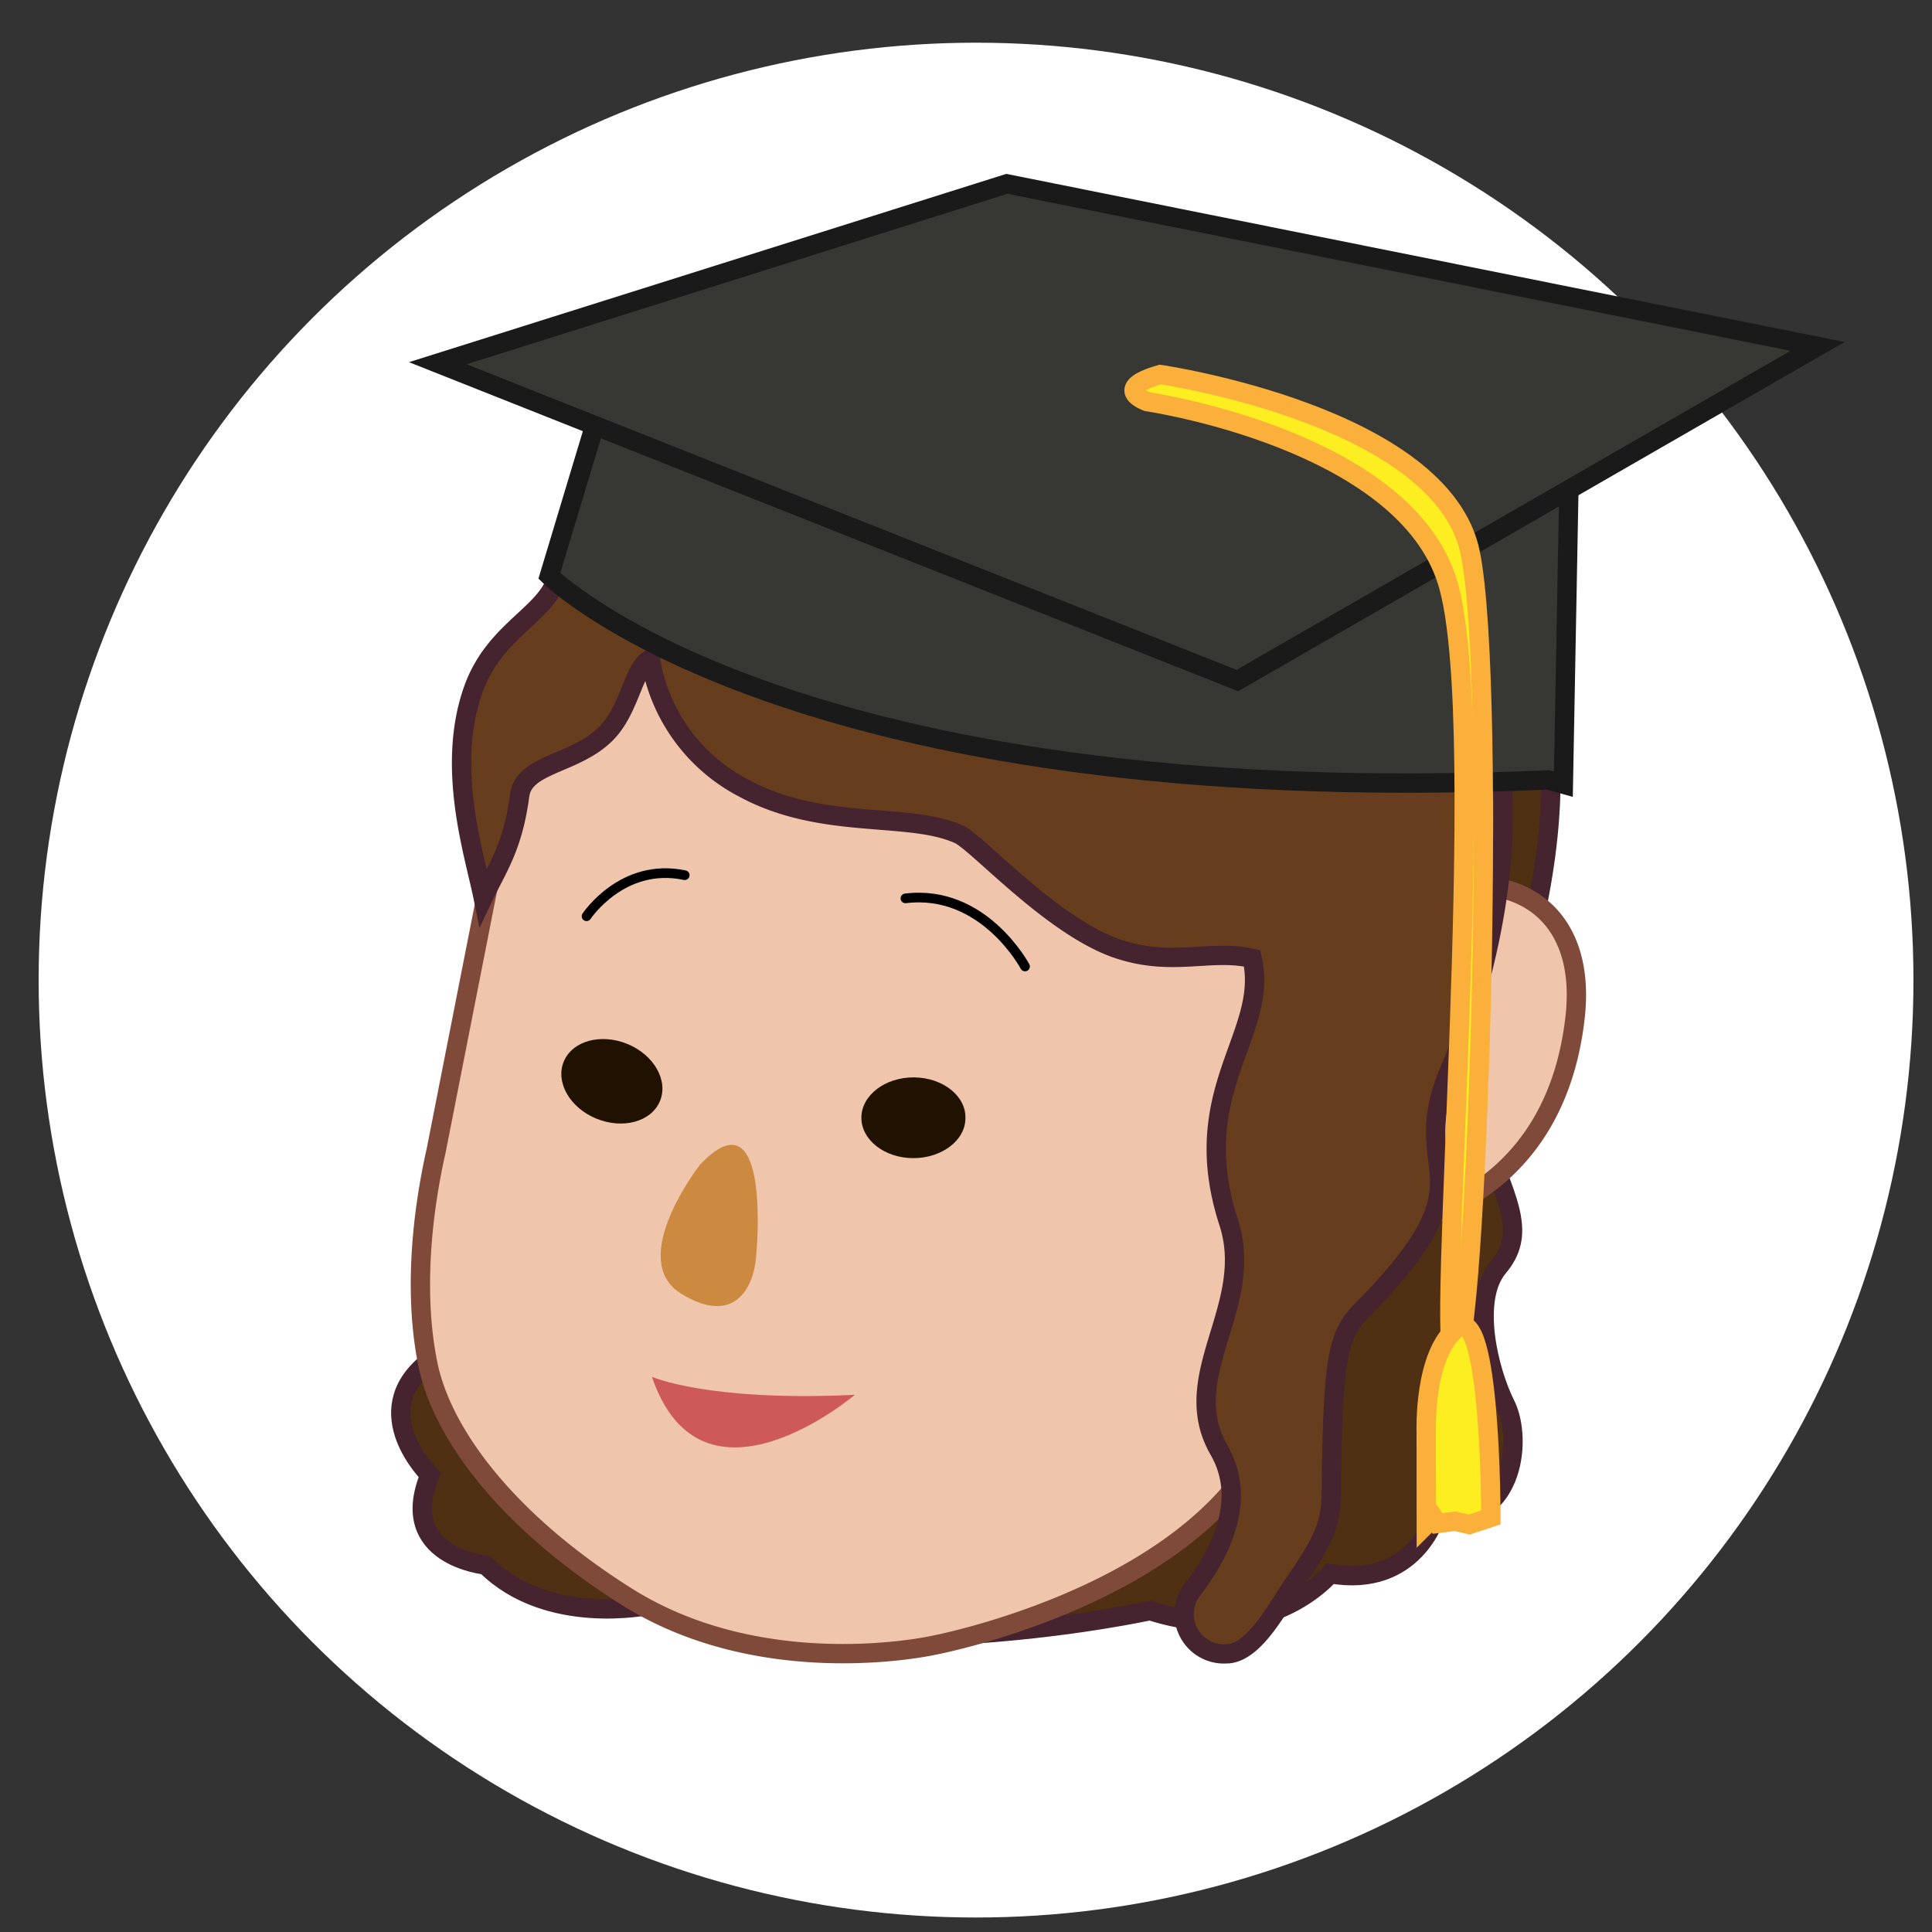 <svg xmlns="http://www.w3.org/2000/svg" viewBox="0 0 200 200"><rect x="0" y="0" width="200" height="200" fill="#333333" stroke="none"/><defs><style>.cls-1{fill:#fff;}.cls-2{fill:#4f3013;}.cls-2,.cls-8{stroke:#45232f;}.cls-10,.cls-2,.cls-3,.cls-7,.cls-8,.cls-9{stroke-miterlimit:10;}.cls-10,.cls-2,.cls-3,.cls-8,.cls-9{stroke-width:2px;}.cls-3{fill:#efc6ab;stroke:#7f4a3a;}.cls-4{fill:#201100;}.cls-5{fill:#cc8940;}.cls-6{fill:#ce5959;}.cls-7{fill:none;stroke:#000;stroke-linecap:round;}.cls-8{fill:#663e1d;}.cls-9{fill:#373733;stroke:#1a1a1a;}.cls-10{fill:#fcee21;stroke:#fbb03b;}</style></defs><title>menu-dikti</title><g id="Informasi_Lomba" data-name="Informasi Lomba"><circle class="cls-1" cx="101.04" cy="101.46" r="97.04"/><path class="cls-2" d="M140.77,52.74s33.22,4,13.55,57.51c0,0-2.91,1.9-.51,8.14s4.14,9.41,1.3,12.78-1,10.77.72,14.2c1.91,3.78.72,12.78-7.2,11.54,0,0-2.19,7.53-10.93,6,0,0-6.41,7.76-18.65,3.82,0,0-29.58,6.52-51.87-.56,0,0-10.49,2.25-16.9-4.16,0,0-9.28-.88-5.78-9.32,0,0-6.63-6.46-.22-11.63,0,0,9.06-4.58,5.27-18.07s2.26-55.88,20-69.21S122,39.92,140.77,52.74Z"/><path class="cls-3" d="M52.3,82.78l-7.14,36.28c-1.58,7-2.3,15.1-.87,22.15,1.49,7.34,8.37,16.4,20.64,24.11,14.23,8.94,31.72,5,31.72,5s29.29-5.52,35.42-23.89a179.91,179.91,0,0,1,7.44-18.89s20.93.17,23.53-22.11c1.92-16.37-15.32-16.65-19.7-8.33,0,0-4.55-62.09-61.57-48C69.09,52.29,55.27,69.46,52.3,82.78Z"/><path class="cls-4" d="M68.31,114c-.9,2.13-3.85,2.93-6.6,1.79s-4.24-3.79-3.34-5.92,3.85-2.93,6.6-1.79S69.21,111.88,68.31,114Z"/><path class="cls-4" d="M99.94,115.75c0,2.31-2.47,4.16-5.44,4.14s-5.36-1.92-5.33-4.22,2.47-4.16,5.44-4.14S100,113.44,99.94,115.75Z"/><path class="cls-5" d="M72.47,120.56s-7.65,9.78-2,13.33c5.51,3.43,7.53-.57,7.79-3.7C78.66,126.05,79,113.67,72.47,120.56Z"/><path class="cls-6" d="M67.49,142.53s5.88,2.59,21,1.86C88.51,144.39,72.67,157.8,67.49,142.53Z"/><path class="cls-7" d="M60.72,94.85s3.71-5.62,10.16-4.25"/><path class="cls-7" d="M106.11,100.05S101.84,92,93.73,93"/><path class="cls-8" d="M138.6,55.42S134,47.55,123.31,42.69C110.16,36.73,97.63,41,89.7,41,76.45,41,75.06,45.81,71,48,60.08,50.71,60.3,55.27,57.19,60.92c-1.74,3.15-6.31,4.94-8.26,10.64-2.75,8,.18,16.87,1.09,21.36,1.46-3.08,3.07-5.21,3.78-10.6.44-3.26,5.61-3.17,8.82-6.27,2.65-2.56,2.88-6.9,4.71-7.82A18.31,18.31,0,0,0,77,81.59C85.14,86,94.08,84,99.27,86.37c1.93.88,9.63,9.53,16.41,11.84,5.69,1.93,9.66,0,13.94,1,1.81,7.89-6.88,13.65-2.43,27.33,2.84,8.73-5.43,15.86-1,23.57,2.94,5.09.22,10.59-2.74,14.45a4.12,4.12,0,0,0,3.66,6.63h.12c2.79-.33,5.1-4.92,6.71-7.23,4.37-6.25,3.81-7.18,3.91-12.45.22-11.44.78-13.49,3.19-15.93,14.09-14.26,4.14-13.64,9.13-25.05C152.28,105.73,166.41,67.65,138.6,55.42Z"/><path class="cls-9" d="M63.38,38,56.87,59.61S81.48,84.16,160.28,80.74l1.56.44.68-36.46Z"/><polygon class="cls-9" points="45.32 37.6 104.23 19.03 188.15 35.86 128.09 70.45 45.32 37.6"/><path class="cls-10" d="M120.11,38.77s29.24,4.27,32.1,18.51.64,82.69-1.6,83.43,3.72-65.48-.74-80.36-31.1-18.77-31.1-18.77S114.91,40.26,120.11,38.77Z"/><path class="cls-10" d="M147.64,148.15s-.28-8,3.21-10.68,3.49,19.61,3.49,19.61l-2.23.74-1.48-.34-1.82.23-.42-.64-.74.74Z"/></g></svg>